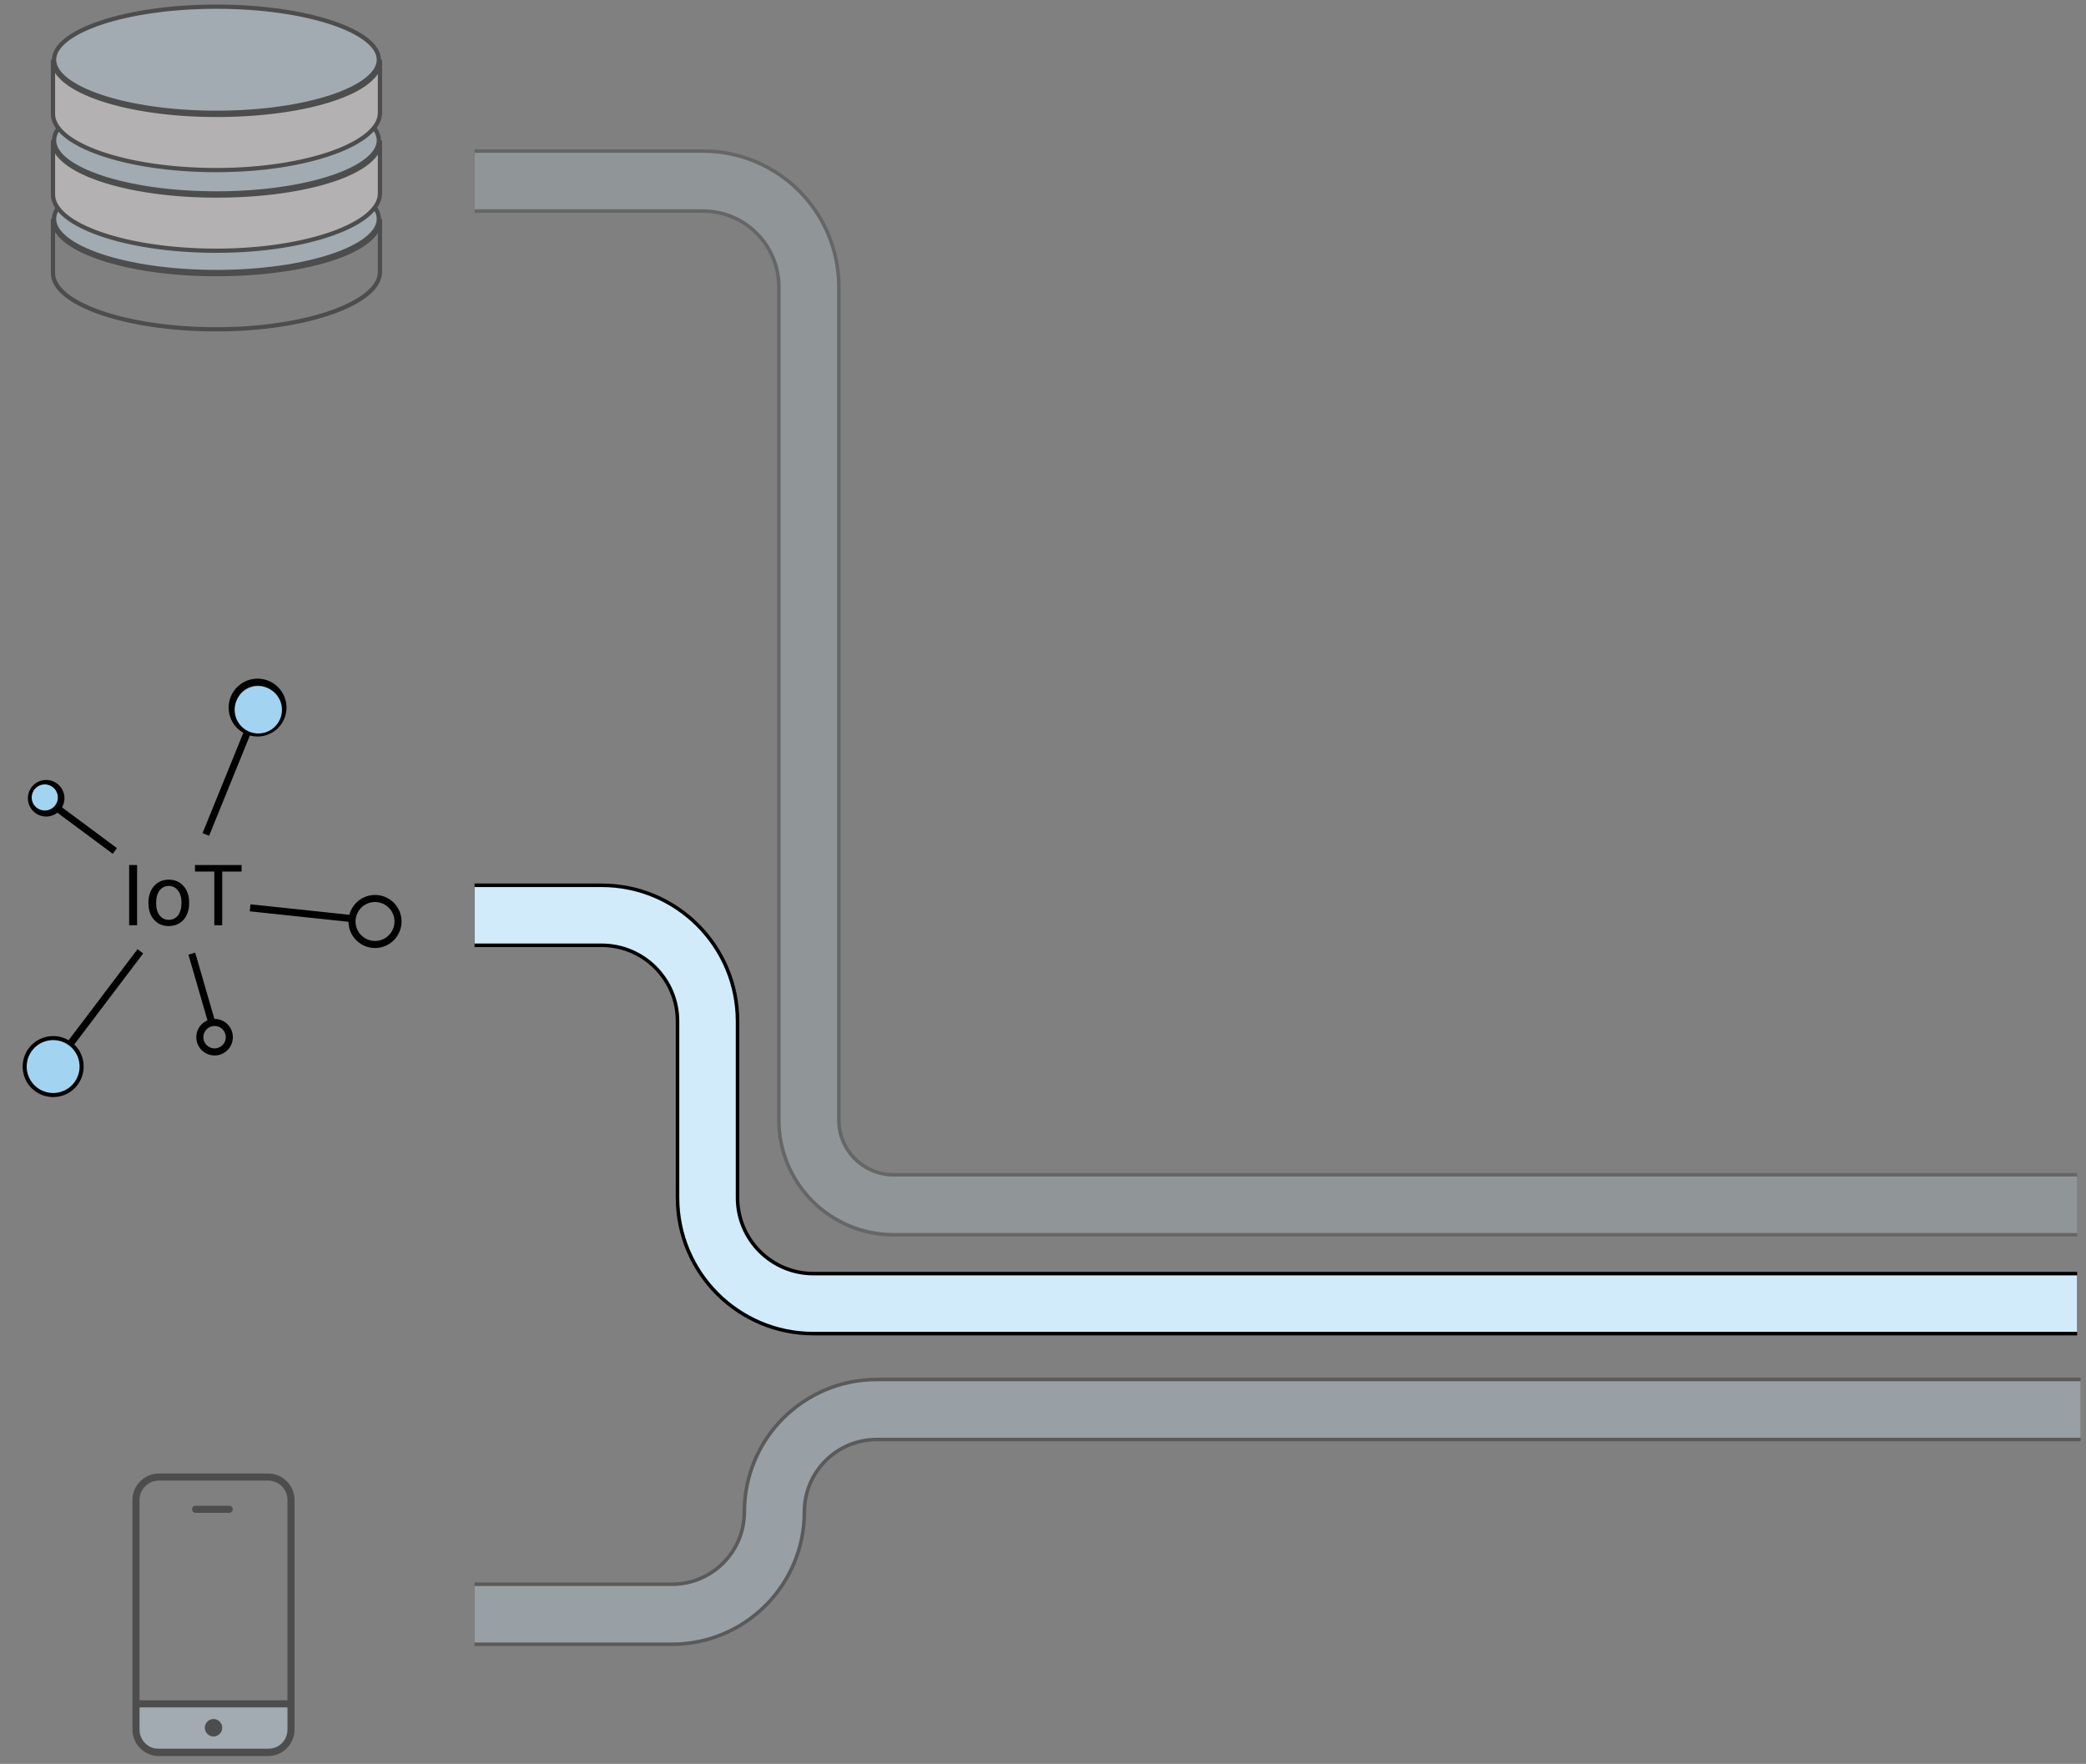 <svg width="259" height="219" viewBox="0 0 259 219" fill="none" xmlns="http://www.w3.org/2000/svg">
<rect x="0" y="0" width="259" height="219" fill="#808080" stroke="none"/>
<g opacity="0.2">
<path d="M58.922 22.479H87.281C94.542 22.479 100.429 28.365 100.429 35.627V139.059C100.429 144.869 105.138 149.578 110.947 149.578H257.899" stroke="black" stroke-width="7.889"/>
<path d="M58.922 22.479H87.281C94.542 22.479 100.429 28.365 100.429 35.627V139.059C100.429 144.869 105.138 149.578 110.947 149.578H257.899" stroke="#D1EBFB" stroke-width="7.012"/>
</g>
<g opacity="0.3">
<path d="M58.922 200.418H83.436C90.456 200.418 96.146 194.727 96.146 187.708V187.708C96.146 180.688 101.837 174.998 108.856 174.998H258.337" stroke="#010101" stroke-width="7.889"/>
<path d="M58.922 200.418H83.436C90.456 200.418 96.146 194.727 96.146 187.708V187.708C96.146 180.688 101.837 174.998 108.856 174.998H258.337" stroke="#D1EBFB" stroke-width="7.012"/>
</g>
<path d="M58.922 113.639H74.7C81.962 113.639 87.848 119.526 87.848 126.788V148.701C87.848 155.963 93.735 161.85 100.996 161.85H257.899" stroke="black" stroke-width="7.889"/>
<path d="M58.922 113.639H74.7C81.962 113.639 87.848 119.526 87.848 126.788V148.701C87.848 155.963 93.735 161.85 100.996 161.85H257.899" stroke="#D1EBFB" stroke-width="7.012"/>
<g opacity="0.4">
<path d="M6.577 33.908C6.577 37.692 15.595 40.886 26.876 40.886C38.157 40.886 47.175 37.565 47.175 33.781V27.184M47.175 27.311C47.175 31.095 38.157 34.035 26.876 34.035C15.595 34.035 6.577 30.968 6.577 27.184V34.035" stroke="black" stroke-width="0.526"/>
<path d="M47.039 27.184C47.039 28.016 46.537 28.849 45.533 29.645C44.532 30.438 43.068 31.165 41.236 31.779C37.573 33.008 32.496 33.772 26.876 33.772C21.256 33.772 16.179 33.008 12.516 31.779C10.683 31.165 9.219 30.438 8.219 29.645C7.215 28.849 6.713 28.016 6.713 27.184C6.713 26.353 7.215 25.519 8.219 24.724C9.219 23.93 10.683 23.204 12.516 22.589C16.179 21.361 21.256 20.596 26.876 20.596C32.496 20.596 37.573 21.361 41.236 22.589C43.068 23.204 44.532 23.93 45.533 24.724C46.537 25.519 47.039 26.353 47.039 27.184Z" fill="#D1EBFB" stroke="black" stroke-width="0.526"/>
<path d="M26.876 31.129C38.157 31.129 47.175 27.808 47.175 24.024V17.554C47.175 21.337 38.157 24.278 26.876 24.278C15.595 24.278 6.577 21.21 6.577 17.427V24.151C6.577 27.935 15.595 31.129 26.876 31.129Z" fill="#FEFBFB"/>
<path d="M6.577 24.151C6.577 27.935 15.595 31.129 26.876 31.129C38.157 31.129 47.175 27.808 47.175 24.024V17.427M47.175 17.554C47.175 21.337 38.157 24.278 26.876 24.278C15.595 24.278 6.577 21.21 6.577 17.427V24.278" stroke="black" stroke-width="0.526"/>
<path d="M47.039 17.427C47.039 18.258 46.537 19.092 45.533 19.887C44.532 20.681 43.068 21.407 41.236 22.022C37.573 23.25 32.496 24.015 26.876 24.015C21.256 24.015 16.179 23.25 12.516 22.022C10.683 21.407 9.219 20.681 8.219 19.887C7.215 19.092 6.713 18.258 6.713 17.427C6.713 16.595 7.215 15.762 8.219 14.966C9.219 14.173 10.683 13.447 12.516 12.832C16.179 11.603 21.256 10.839 26.876 10.839C32.496 10.839 37.573 11.603 41.236 12.832C43.068 13.447 44.532 14.173 45.533 14.966C46.537 15.762 47.039 16.595 47.039 17.427Z" fill="#D1EBFB" stroke="black" stroke-width="0.526"/>
<path d="M26.876 21.118C38.157 21.118 47.175 17.797 47.175 14.013V7.543C47.175 11.326 38.157 14.267 26.876 14.267C15.595 14.267 6.577 11.199 6.577 7.416V14.14C6.577 17.924 15.595 21.118 26.876 21.118Z" fill="#FEFBFB"/>
<path d="M6.577 14.14C6.577 17.924 15.595 21.118 26.876 21.118C38.157 21.118 47.175 17.797 47.175 14.013V7.416M47.175 7.543C47.175 11.326 38.157 14.267 26.876 14.267C15.595 14.267 6.577 11.199 6.577 7.416V14.267" stroke="black" stroke-width="0.526"/>
<path d="M47.039 7.416C47.039 8.247 46.537 9.081 45.533 9.876C44.532 10.67 43.068 11.396 41.236 12.011C37.573 13.239 32.496 14.004 26.876 14.004C21.256 14.004 16.179 13.239 12.516 12.011C10.683 11.396 9.219 10.67 8.219 9.876C7.215 9.081 6.713 8.247 6.713 7.416C6.713 6.584 7.215 5.751 8.219 4.955C9.219 4.162 10.683 3.435 12.516 2.821C16.179 1.592 21.256 0.828 26.876 0.828C32.496 0.828 37.573 1.592 41.236 2.821C43.068 3.435 44.532 4.162 45.533 4.955C46.537 5.751 47.039 6.584 47.039 7.416Z" fill="#D1EBFB" stroke="black" stroke-width="0.526"/>
</g>
<g opacity="0.4">
<path d="M33.273 217.072H19.707C18.128 217.072 17.286 216.437 17.286 216.196L16.848 212.251C16.848 212.01 18.128 211.813 19.707 211.813H33.273C34.852 211.813 36.132 212.01 36.132 212.251L35.694 215.757C35.694 215.999 34.852 217.072 33.273 217.072Z" fill="#D1EBFB"/>
<path d="M33.279 217.586H19.737C18.161 217.586 16.884 216.303 16.884 214.735V186.232C16.884 184.664 18.161 183.382 19.737 183.382H33.279C34.855 183.382 36.133 184.664 36.133 186.232V214.735C36.133 216.303 34.855 217.586 33.279 217.586Z" stroke="black" stroke-width="0.877" stroke-miterlimit="10" stroke-linecap="round" stroke-linejoin="round"/>
<path d="M26.511 215.595C25.913 215.595 25.427 215.101 25.427 214.501C25.427 213.92 25.913 213.426 26.511 213.426C27.108 213.426 27.594 213.92 27.594 214.501C27.594 215.101 27.108 215.595 26.511 215.595Z" fill="black"/>
<path d="M24.28 187.386H28.46" stroke="black" stroke-width="0.877" stroke-miterlimit="10" stroke-linecap="round" stroke-linejoin="round"/>
<path d="M17.083 211.541H35.934" stroke="black" stroke-width="0.877" stroke-miterlimit="10" stroke-linecap="round" stroke-linejoin="round"/>
</g>
<path d="M17.02 114.874H16.034V107.396H17.02V114.874ZM18.427 112.044C18.427 111.5 18.533 111.01 18.746 110.575C18.961 110.14 19.259 109.805 19.639 109.568C20.023 109.332 20.459 109.214 20.949 109.214C21.706 109.214 22.317 109.476 22.783 110C23.252 110.524 23.486 111.221 23.486 112.09V112.157C23.486 112.698 23.382 113.184 23.173 113.616C22.968 114.044 22.671 114.378 22.284 114.617C21.901 114.857 21.459 114.977 20.959 114.977C20.206 114.977 19.595 114.715 19.126 114.191C18.66 113.667 18.427 112.974 18.427 112.111V112.044ZM19.383 112.157C19.383 112.773 19.525 113.268 19.809 113.641C20.096 114.015 20.48 114.201 20.959 114.201C21.442 114.201 21.826 114.013 22.11 113.636C22.394 113.256 22.536 112.725 22.536 112.044C22.536 111.435 22.391 110.942 22.099 110.565C21.812 110.185 21.428 109.995 20.949 109.995C20.48 109.995 20.102 110.181 19.814 110.555C19.526 110.928 19.383 111.462 19.383 112.157ZM29.994 108.207H27.59V114.874H26.609V108.207H24.21V107.396H29.994V108.207Z" fill="black"/>
<path fill-rule="evenodd" clip-rule="evenodd" d="M7.074 98.734C7.28 99.475 6.847 100.243 6.105 100.449C5.364 100.656 4.596 100.222 4.39 99.481C4.184 98.739 4.617 97.971 5.359 97.765C6.1 97.559 6.868 97.993 7.074 98.734ZM7.124 100.901C6.897 101.077 6.633 101.212 6.34 101.294C5.133 101.63 3.881 100.923 3.545 99.715C3.209 98.508 3.916 97.256 5.124 96.92C6.332 96.585 7.583 97.291 7.919 98.499C8.088 99.108 7.992 99.729 7.7 100.237L14.522 105.301L14 106.004L7.124 100.901Z" fill="black"/>
<path fill-rule="evenodd" clip-rule="evenodd" d="M44.885 116.149C43.923 115.222 43.895 113.692 44.821 112.73C45.748 111.768 47.278 111.74 48.24 112.666C49.202 113.593 49.23 115.123 48.304 116.085C47.377 117.047 45.847 117.075 44.885 116.149ZM43.374 113.575C43.512 113.046 43.783 112.544 44.19 112.122C45.452 110.812 47.538 110.773 48.848 112.035C50.158 113.297 50.197 115.383 48.935 116.693C47.673 118.004 45.587 118.043 44.277 116.78C43.615 116.143 43.278 115.296 43.268 114.445L31.006 113.144L31.099 112.273L43.374 113.575Z" fill="black"/>
<path fill-rule="evenodd" clip-rule="evenodd" d="M25.348 128.258C25.633 127.543 26.443 127.194 27.158 127.479C27.873 127.763 28.221 128.573 27.937 129.288C27.652 130.003 26.842 130.352 26.127 130.067C25.412 129.783 25.064 128.973 25.348 128.258ZM26.62 126.503C26.907 126.5 27.199 126.552 27.482 126.664C28.647 127.128 29.215 128.448 28.751 129.612C28.288 130.777 26.968 131.345 25.803 130.882C24.638 130.418 24.07 129.098 24.534 127.934C24.768 127.346 25.22 126.91 25.76 126.682L23.394 118.522L24.236 118.278L26.62 126.503Z" fill="black"/>
<path fill-rule="evenodd" clip-rule="evenodd" d="M33.337 90.202C32.039 90.952 30.378 90.507 29.628 89.208C28.879 87.91 29.323 86.249 30.622 85.499C31.921 84.75 33.581 85.195 34.331 86.493C35.081 87.792 34.636 89.452 33.337 90.202ZM30.214 90.979C29.672 90.674 29.203 90.224 28.869 89.647C27.877 87.929 28.466 85.732 30.184 84.74C31.902 83.749 34.098 84.337 35.09 86.055C36.082 87.773 35.493 89.969 33.776 90.961C32.908 91.462 31.919 91.56 31.024 91.313L25.961 103.767L25.149 103.437L30.214 90.979Z" fill="black"/>
<path fill-rule="evenodd" clip-rule="evenodd" d="M5.846 129.607C7.4 129.19 8.996 130.112 9.412 131.665C9.828 133.219 8.907 134.815 7.354 135.231C5.8 135.647 4.204 134.726 3.788 133.172C3.372 131.619 4.293 130.023 5.846 129.607ZM9.219 129.681C9.704 130.144 10.072 130.743 10.259 131.438C10.8 133.459 9.601 135.536 7.58 136.078C5.56 136.619 3.482 135.42 2.941 133.399C2.4 131.379 3.599 129.301 5.62 128.76C6.64 128.487 7.675 128.657 8.519 129.153L17.077 117.847L17.776 118.377L9.219 129.681Z" fill="black"/>
<ellipse cx="6.599" cy="132.419" rx="3.285" ry="3.284" transform="rotate(-105 6.599 132.419)" fill="#A2D3F1"/>
<ellipse cx="5.558" cy="99.009" rx="1.622" ry="1.622" transform="rotate(-105 5.558 99.009)" fill="#A2D3F1"/>
<ellipse cx="32.072" cy="88.128" rx="2.937" ry="2.936" transform="rotate(-105 32.072 88.128)" fill="#A2D3F1"/>
</svg>
